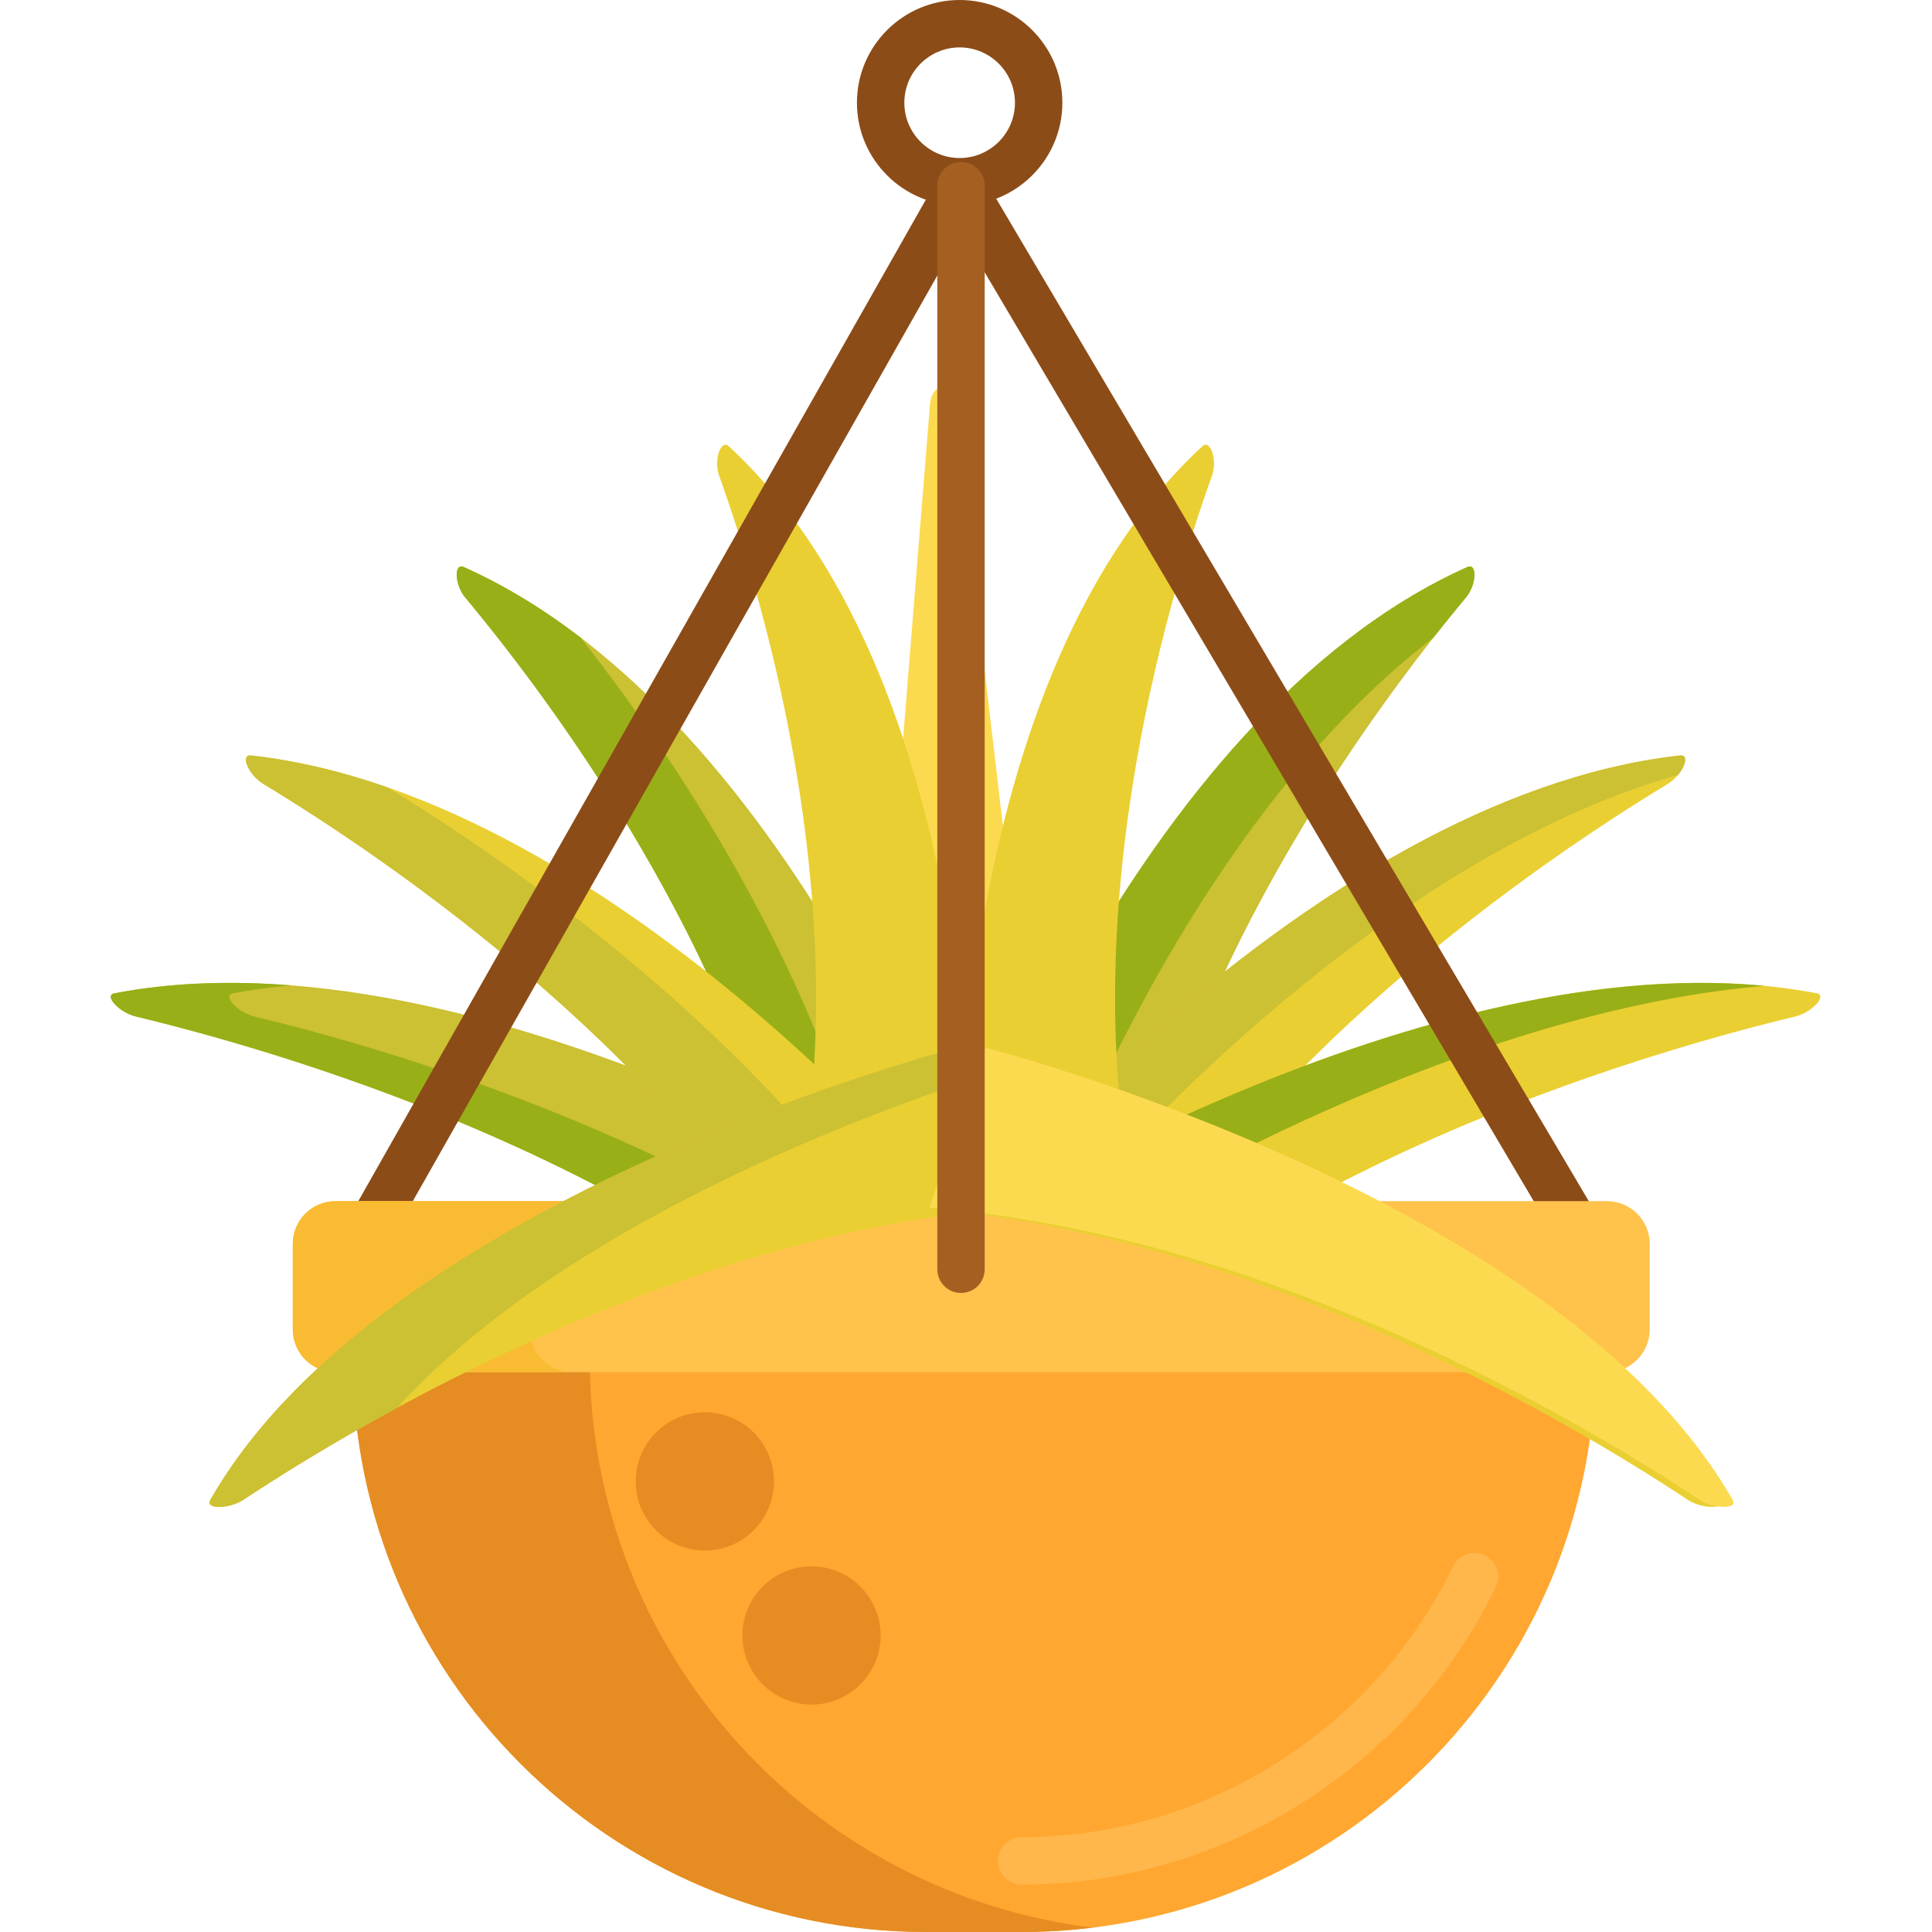 <svg height="489pt" viewBox="-28 0 489 489.042" width="489pt" xmlns="http://www.w3.org/2000/svg"><path d="m187.219 353.133 20.164-250.793c.438-5.449 5.25-5.695 5.883-.297l29.531 251.246zm0 0" fill="#fcda4f"/><path d="m213.352 313.449s44.406-131.539 130.027-169.914c2.598-1.164 2.363 4.488-.324 7.707-22.703 27.203-76.324 98.613-85.793 176.305zm0 0" fill="#ccc033"/><path d="m234.352 313.449s34.227-101.359 100.508-152.086c3.02-3.84 5.781-7.234 8.195-10.125 2.688-3.215 2.922-8.867.324-7.703-85.621 38.371-130.027 169.914-130.027 169.914l43.91 14.094c.262-2.156.566-4.309.895-6.453zm0 0" fill="#99af17"/><path d="m213.434 312.723s89.164-110.934 183.82-121.496c2.871-.32.617 4.945-3.074 7.18-31.211 18.887-107.496 70.254-144.328 140.801zm0 0" fill="#eacf32"/><path d="m237.434 312.723s74.34-92.473 159.32-116.59c1.949-2.375 2.605-5.141.5-4.906-94.652 10.562-183.82 121.496-183.82 121.496l36.422 26.488c2.191-4.195 4.523-8.32 6.977-12.379zm0 0" fill="#ccc033"/><path d="m215 312.379s123.469-78.801 216.809-60.957c2.832.543-1.156 4.867-5.438 5.895-36.199 8.699-126.504 34.895-186.211 90.855zm0 0" fill="#eacf32"/><path d="m248 312.379s87.32-55.723 170.605-62.836c-91.352-8.805-203.605 62.836-203.605 62.836l25.164 35.793c6.578-6.168 13.531-11.973 20.742-17.434zm0 0" fill="#99af17"/><path d="m219.434 313.449s-44.41-131.539-130.031-169.914c-2.598-1.164-2.359 4.488.324 7.707 22.707 27.203 76.324 98.613 85.797 176.305zm0 0" fill="#ccc033"/><path d="m118.922 161.363c-9.223-7.059-19.062-13.141-29.523-17.828-2.598-1.164-2.359 4.488.328 7.707 22.703 27.203 76.324 98.613 85.793 176.305l20.105-6.453c-10.273-66.961-52.09-128.41-76.703-159.73zm0 0" fill="#99af17"/><path d="m217.781 312.379s-123.473-78.801-216.809-60.957c-2.832.543 1.156 4.867 5.438 5.895 36.199 8.699 126.504 34.895 186.211 90.855zm0 0" fill="#ccc033"/><path d="m36.41 257.316c-4.281-1.031-8.27-5.355-5.438-5.895 4.824-.922 9.734-1.574 14.699-2.004-15.242-1.195-30.328-.742-44.699 2.004-2.832.543 1.156 4.867 5.438 5.895 36.199 8.699 126.504 34.895 186.207 90.855l11.207-15.938c-58.473-45.094-134.844-67.09-167.414-74.918zm0 0" fill="#99af17"/><path d="m219.352 312.723s-89.168-110.934-183.82-121.496c-2.871-.32-.617 4.945 3.074 7.18 31.207 18.887 107.492 70.254 144.324 140.801zm0 0" fill="#eacf32"/><path d="m70.07 199.301c-11.328-3.945-22.895-6.773-34.543-8.074-2.871-.32-.617 4.949 3.074 7.18 31.211 18.887 107.496 70.254 144.328 140.805l21.168-15.398c-38.441-61.566-104.375-106.418-134.027-124.512zm0 0" fill="#ccc033"/><path d="m214.594 312.504s-5.336-137.574 61.738-199.539c2.031-1.879 3.84 3.527 2.461 7.375-11.664 32.516-36.645 116.062-17.66 192.285zm0 0" fill="#eacf32"/><path d="m218.188 312.504s5.336-137.574-61.738-199.539c-2.031-1.879-3.84 3.527-2.461 7.375 11.664 32.516 36.641 116.062 17.66 192.285zm0 0" fill="#eacf32"/><path d="m230.598 489.043h-24.09c-80.23 0-145.266-65.039-145.266-145.266v-25.035h314.621v25.035c0 80.23-65.035 145.266-145.266 145.266zm0 0" fill="#ffa730"/><path d="m230.598 477.043c-3.312 0-6-2.684-6-6 0-3.312 2.688-6 6-6 46.156 0 89.023-26.914 109.207-68.574 1.445-2.98 5.035-4.223 8.02-2.781 2.977 1.445 4.223 5.035 2.781 8.016-22.176 45.77-69.281 75.34-120.008 75.34zm0 0" fill="#ffb74b"/><path d="m214.891 52c-14.336 0-26-11.664-26-26s11.664-26 26-26 26 11.664 26 26-11.664 26-26 26zm0-40c-7.719 0-14 6.281-14 14s6.281 14 14 14 14-6.281 14-14-6.281-14-14-14zm0 0" fill="#8c4c17"/><path d="m375.863 324.742h-314.621c-2.133 0-4.109-1.133-5.184-2.977-1.078-1.848-1.09-4.125-.039-5.98l153.996-271.742c1.055-1.863 3.023-3.023 5.164-3.043 2.117-.07 4.129 1.105 5.219 2.949l160.629 271.742c1.098 1.852 1.113 4.152.047 6.023-1.066 1.875-3.059 3.027-5.211 3.027zm-304.324-12h293.809l-150.004-253.766zm0 0" fill="#8c4c17"/><path d="m121.242 343.777v-25.035h-60v25.035c0 80.227 65.039 145.266 145.266 145.266h24.09c6.082 0 12.07-.383 17.953-1.105-71.754-8.844-127.309-70.012-127.309-144.16zm0 0" fill="#e58d23"/><path d="m378.75 347.34h-321.836c-5.98 0-10.824-4.848-10.824-10.824v-21.648c0-5.977 4.844-10.824 10.824-10.824h321.836c5.977 0 10.824 4.848 10.824 10.824v21.648c0 5.977-4.848 10.824-10.824 10.824zm0 0" fill="#ffc34c"/><path d="m106.09 336.516v-21.648c0-5.977 4.844-10.824 10.824-10.824h-60c-5.98 0-10.824 4.848-10.824 10.824v21.648c0 5.977 4.844 10.824 10.824 10.824h60c-5.98.004-10.824-4.848-10.824-10.824zm0 0" fill="#f9bb32"/><path d="m218.496 265.211s144.965 37.242 189.105 114.516c1.34 2.344-4.848 2.27-8.434-.102-30.324-20.059-109.773-67.246-194.969-73.922zm0 0" fill="#eacf32"/><path d="m214.285 265.211s-144.965 37.242-189.105 114.516c-1.34 2.344 4.848 2.27 8.434-.102 30.324-20.059 109.773-67.246 194.969-73.922zm0 0" fill="#eacf32"/><path d="m217.207 273.484-2.922-8.273s-144.965 37.242-189.105 114.516c-1.336 2.344 4.848 2.27 8.434-.102 9-5.949 22.324-14.289 38.84-23.254 39.105-42.793 107.086-70.195 144.754-82.887zm0 0" fill="#ccc033"/><path d="m221.496 265.211s144.965 37.242 189.105 114.516c1.34 2.344-4.848 2.27-8.434-.102-30.324-20.059-109.773-67.246-194.969-73.922zm0 0" fill="#fcda4f"/><path d="m215.234 327.285c-3.312 0-6-2.684-6-6v-274.285c0-3.312 2.688-6 6-6s6 2.688 6 6v274.285c0 3.316-2.688 6-6 6zm0 0" fill="#a56021"/><g fill="#e58d23"><path d="m167.895 374.977c0 9.668-7.836 17.5-17.5 17.5-9.664 0-17.5-7.832-17.5-17.5 0-9.664 7.836-17.5 17.5-17.5 9.664 0 17.5 7.836 17.5 17.5zm0 0"/><path d="m194.895 413.977c0 9.668-7.836 17.5-17.5 17.5-9.664 0-17.5-7.832-17.5-17.5 0-9.664 7.836-17.5 17.5-17.5 9.664 0 17.5 7.836 17.5 17.5zm0 0"/></g></svg>